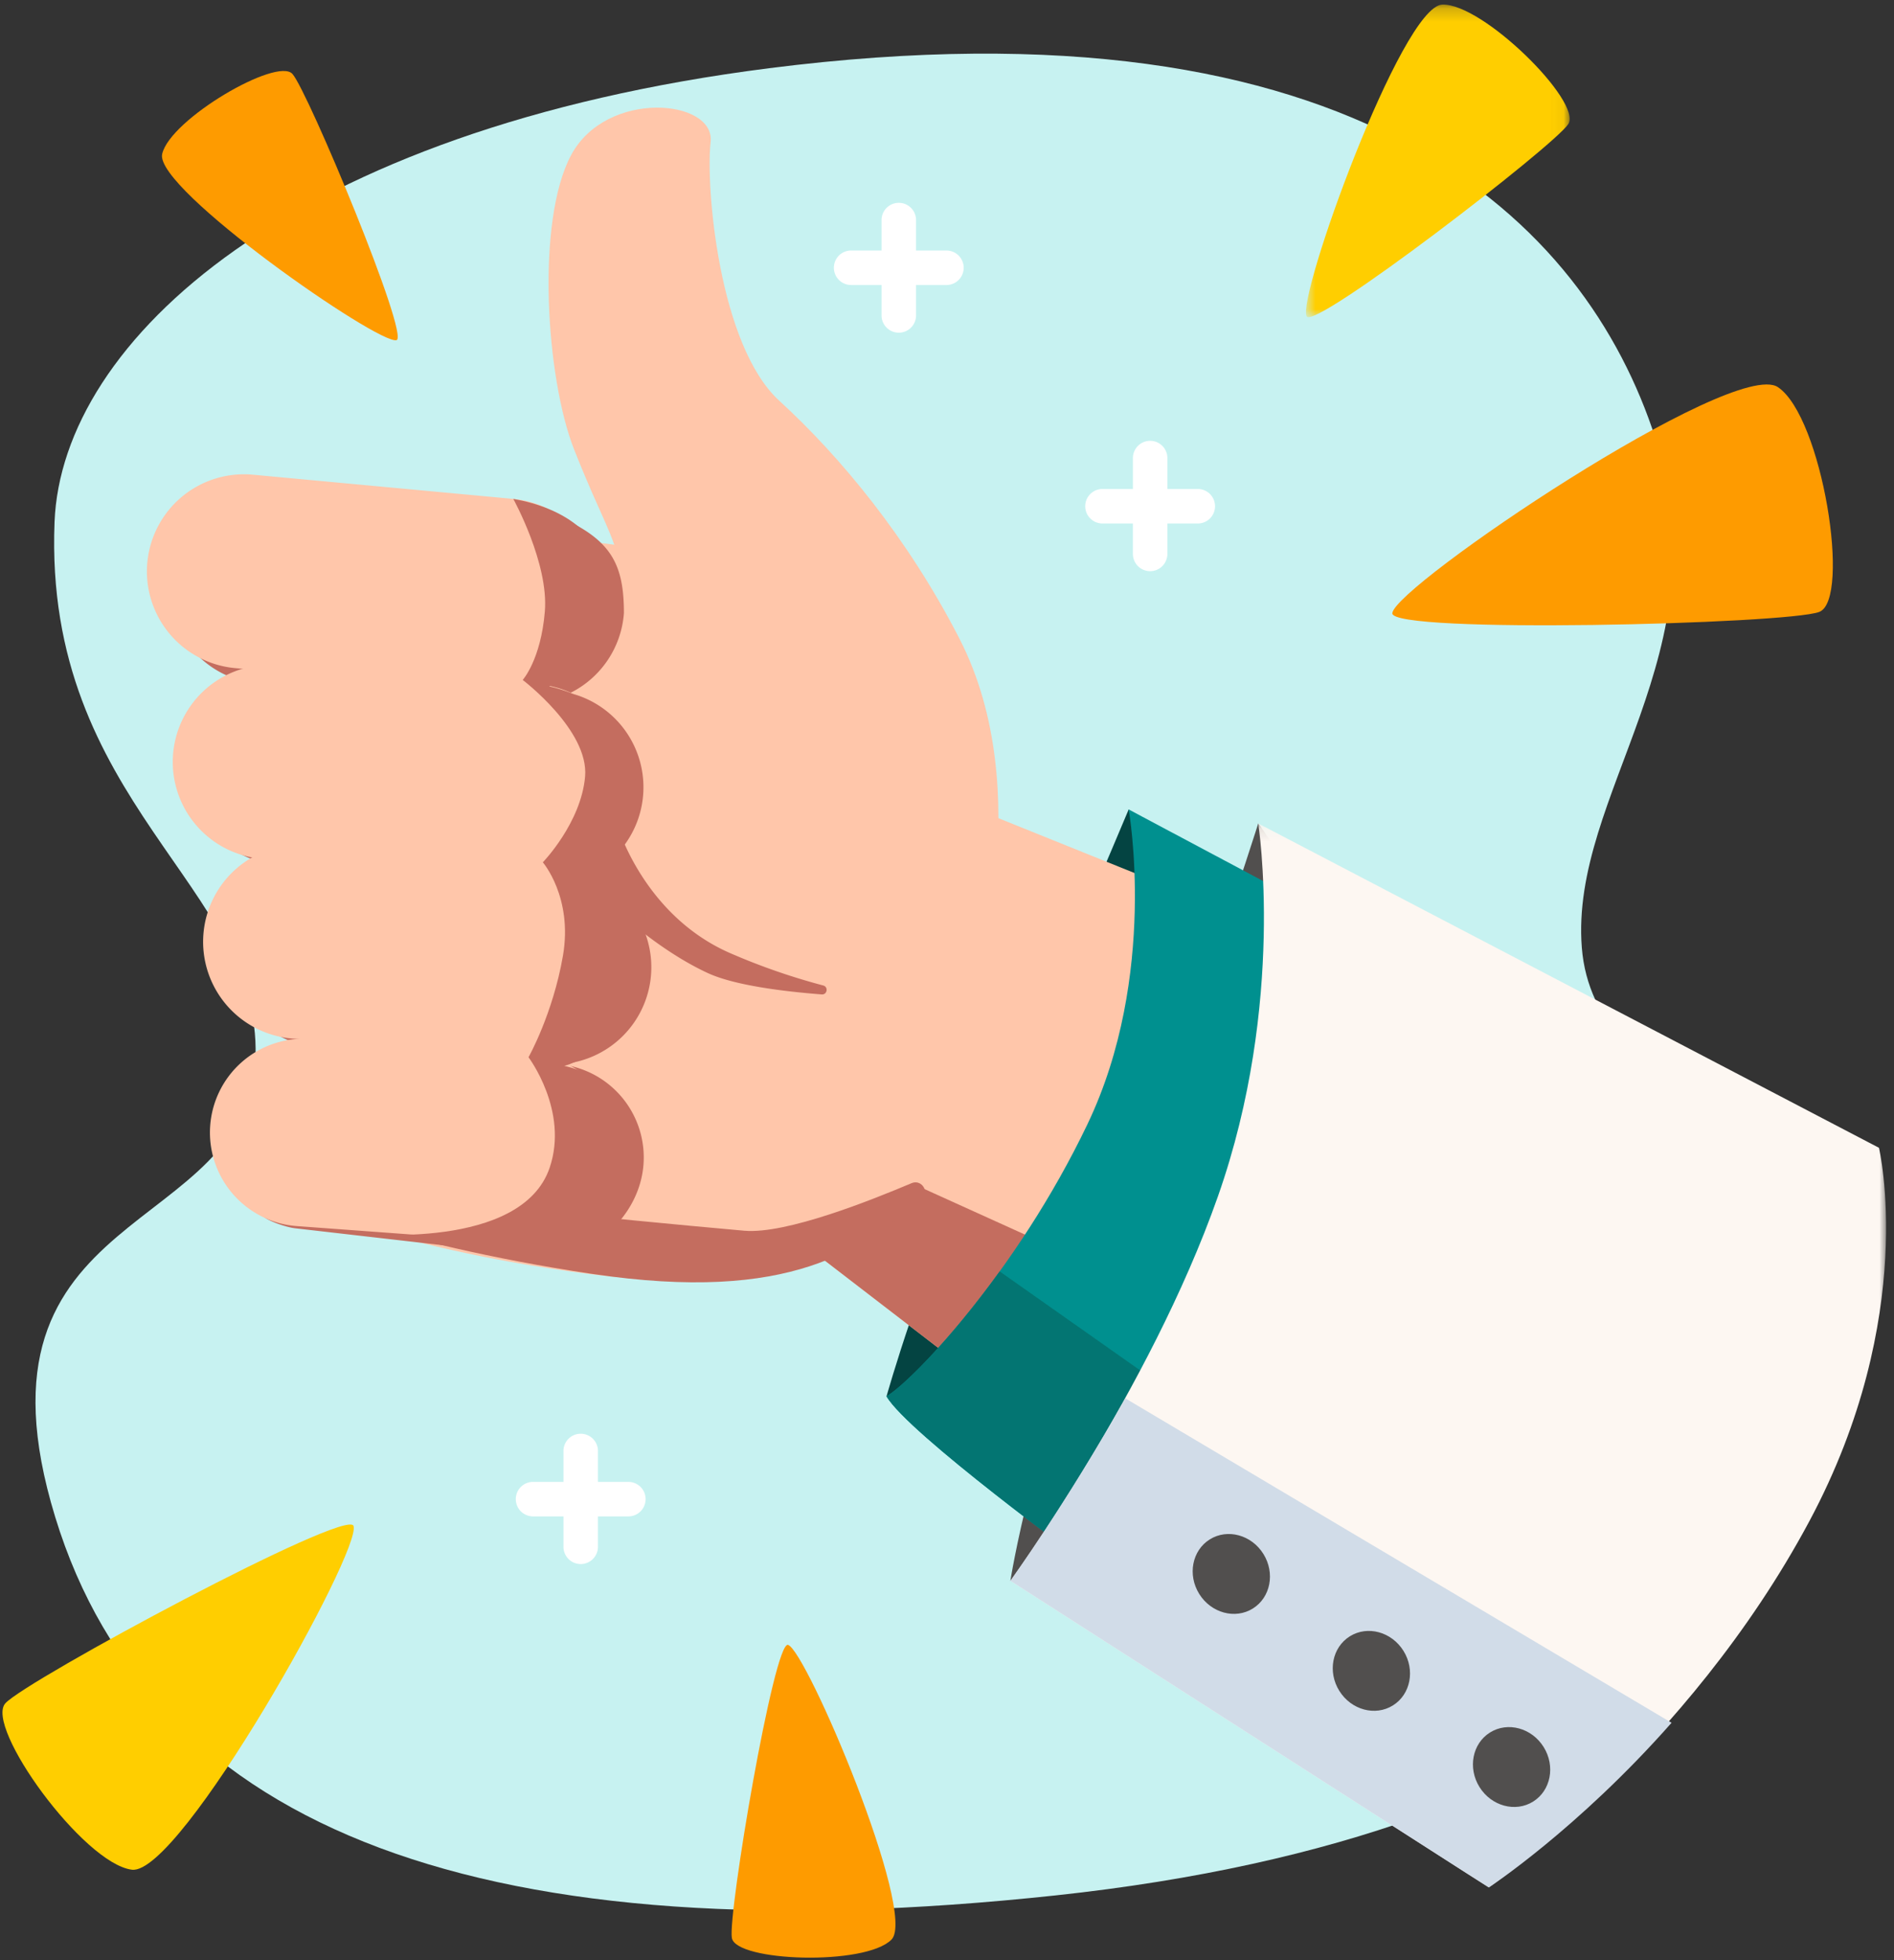 <svg width="145" height="150" viewBox="0 0 145 150" xmlns="http://www.w3.org/2000/svg" xmlns:xlink="http://www.w3.org/1999/xlink">
    <rect x="0" y="0" width="145" height="150" fill="#333333" stroke="none"/>
    <defs>
        <path id="giat3og3wa" d="M0 .122h67.04v81.421H0z"/>
        <path id="1f7vkp2i7c" d="M.038.19h20.19v23.92H.038z"/>
    </defs>
    <g fill="none" fill-rule="evenodd">
        <path d="M19.563 80.842c-.44 14.055-22.754 11.012-15.337 35.248 7.417 24.236 33.24 33.608 76.593 28.955 43.352-4.653 60.125-24.063 59.147-41.588-.978-17.525-17.934-19.14-18.865-30.93-.93-11.789 10.93-22.578 5.64-38.968C121.394 16.985 104.06-.527 58.883 5.22 22.322 9.868 4.727 26.071 4.176 39.94 3.32 61.455 19.968 67.906 19.563 80.842" fill="#C7F2F1"/>
        <path d="M77.353 120.97s1.646-10.714 7.413-25.23c5.766-14.515 11.562-32.725 11.562-32.725s9.313 11.841 7.399 29.447c-1.915 17.607-26.374 28.507-26.374 28.507" fill="#514F4E"/>
        <path d="M86.409 61.942s-7.585 18.084-11.67 26.535c-4.086 8.451-6.87 18.38-6.87 18.38s14.86-4.316 21.937-18.865c7.078-14.55-3.397-26.05-3.397-26.05" fill="#044442"/>
        <path d="m59.96 55.972 33.072 13.325s9.721 14.308-.384 25.003c-10.106 10.695-17.767 11.191-17.767 11.191L61.034 94.843 59.96 55.972z" fill="#FFC6AA"/>
        <path d="m60.803 86.477 27.119 12.28c-7.674 6.383-13.04 6.734-13.04 6.734L61.033 94.843l-.231-8.366z" fill="#C46D5F"/>
        <path d="M20.866 91.335s8.313 4.09 24.167 6.146c15.071 1.955 22.89-1.72 26.796-9.557 3.908-7.836 3.508-29.267.67-37.53-2.836-8.265-48.21-11.928-50.6-9.097-1.163 1.378.453 14.106.476 25.95.025 12.489-1.509 24.088-1.509 24.088" fill="#FFC6AA"/>
        <path d="m21.112 90.298 8.978 1.223s16.962 1.787 26.89 2.659c3.225.283 9.815-2.376 12.806-3.638.796-.336 1.433.734.761 1.278-4.585 3.712-9.875 7.955-25.24 5.661-15.812-2.36-24.167-6.146-24.167-6.146l-.028-1.037" fill="#C46D5F"/>
        <path d="M14.458 58.234a7.426 7.426 0 0 1 4.128-6.121 7.431 7.431 0 0 1-5.607-7.718c.284-4.097 4.041-7.188 8.136-6.887l20.487 1.539c5.009 1.932 6.16 3.772 6.164 7.87v.001a7.426 7.426 0 0 1-4.128 6.12 7.43 7.43 0 0 1 5.603 7.752 7.43 7.43 0 0 1-4.338 6.222 7.43 7.43 0 0 1-2.048 14.426 7.177 7.177 0 0 1 6.41 7.663c-.29 3.954-3.956 7.337-7.91 7.047l-18.804-2.159c-.626-.078-2.05-.537-2.497-.981-1.375-1.363-1.437-2.762-2.203-6.216a7.178 7.178 0 0 1 6.692-6.636l-.17-.012c-4.077-.299-7.342-3.889-7.044-7.965a7.423 7.423 0 0 1 3.89-6 7.43 7.43 0 0 1-6.761-7.945" fill="#C46D5F"/>
        <path d="M73.47 48.906c-3.966-7.738-9.14-13.968-13.804-18.233-4.663-4.266-5.647-16.494-5.263-19.795.385-3.3-7.963-4.068-10.675.982-2.713 5.05-1.923 17.085.218 22.518 2.142 5.434 3.025 6.372 3.61 9.283.586 2.912 2.439 19.053 3.416 24.682.977 5.628 23.497 7.35 23.497 7.35s5.03-15.019-1-26.787" fill="#FFC6AA"/>
        <path d="M47.273 63.183s2.014 6.894 8.663 9.771a49.82 49.82 0 0 0 7.087 2.459c.411.108.31.718-.114.685-3.006-.234-6.71-.703-8.727-1.637-5.526-2.56-10.337-8.118-10.337-8.118l3.428-3.16z" fill="#C46D5F"/>
        <path d="M11.28 43.04a7.43 7.43 0 0 1 8.086-6.713l19.93 1.852a7.43 7.43 0 0 1 6.711 8.086v.001a7.43 7.43 0 0 1-8.086 6.711l-19.93-1.851a7.43 7.43 0 0 1-6.712-8.087" fill="#FFC6AA"/>
        <path d="M13.246 57.764a7.43 7.43 0 0 1 7.955-6.866l19.962 1.467a7.43 7.43 0 0 1 6.866 7.955 7.43 7.43 0 0 1-7.955 6.866L20.112 65.72a7.431 7.431 0 0 1-6.866-7.956" fill="#FFC6AA"/>
        <path d="M15.57 71.524a7.43 7.43 0 0 1 7.955-6.865l17.696 1.3a7.43 7.43 0 1 1-1.088 14.82l-17.697-1.3a7.43 7.43 0 0 1-6.866-7.955" fill="#FFC6AA"/>
        <path d="M16.092 86.14a7.178 7.178 0 0 1 7.685-6.632l17.096 1.256a7.178 7.178 0 1 1-1.052 14.318l-17.096-1.256a7.178 7.178 0 0 1-6.633-7.685" fill="#FFC6AA"/>
        <path d="M86.409 61.942s2.286 12.721-3.159 24.094c-5.444 11.372-13.36 19.627-15.381 20.82 1.627 2.81 15.262 12.76 15.262 12.76s11.745-9.61 16.954-25.015c5.21-15.404 4.783-20.175 3.221-23.652-3.16-1.701-16.897-9.007-16.897-9.007" fill="#00908F"/>
        <path d="M93.639 109.338c-5.088 5.818-10.507 10.278-10.507 10.278s-13.636-9.95-15.263-12.76c1.264-.746 4.834-4.255 8.663-9.562l17.107 12.044z" fill="#037572"/>
        <g transform="matrix(-1 0 0 1 144.393 62.893)">
            <mask id="ytobh47yab" fill="#fff">
                <use xlink:href="#giat3og3wa"/>
            </mask>
            <path d="M48.065.122s-2.144 13.682 3.09 28.548C56.387 43.536 67.04 58.076 67.04 58.076L30.413 81.543S15.26 71.073 5.86 53.492C-2.51 37.833.544 24.942.544 24.942L48.064.123z" fill="#FDF7F2" mask="url(#ytobh47yab)"/>
        </g>
        <path d="M127.971 131.834c-7.192 8.148-13.992 12.603-13.992 12.603l-36.626-23.468s4.204-5.832 8.8-13.96l41.818 24.825z" fill="#D1DCE8"/>
        <path d="M91.811 121.977c.911 1.46 2.749 1.959 4.105 1.113 1.356-.845 1.717-2.715.806-4.175-.91-1.461-2.748-1.96-4.104-1.114-1.356.846-1.718 2.716-.807 4.176M102.535 129.393c.91 1.46 2.748 1.96 4.104 1.113 1.356-.845 1.717-2.715.807-4.175-.911-1.46-2.748-1.96-4.105-1.114-1.356.847-1.717 2.716-.806 4.176M113.266 136.753c.911 1.46 2.75 1.959 4.105 1.113 1.356-.845 1.717-2.715.807-4.175s-2.749-1.96-4.105-1.114c-1.356.846-1.717 2.716-.807 4.176" fill="#514F4E"/>
        <g transform="matrix(-1 0 0 1 120.21 .16)">
            <mask id="j9kfwd30rd" fill="#fff">
                <use xlink:href="#1f7vkp2i7c"/>
            </mask>
            <path d="M20.17 24.054C19.547 25.1 1.234 11.014.145 9.334-.946 7.657 6.696.069 9.8.193c3.105.125 11.182 22.499 10.37 23.862" fill="#FFCE00" mask="url(#j9kfwd30rd)"/>
        </g>
        <path d="M27.061 116.763c-.537-1.365-25.028 11.797-26.648 13.578-1.62 1.781 5.976 12.281 9.688 12.738 3.712.457 17.66-24.539 16.96-26.316" fill="#FFCE00"/>
        <path d="M60.329 125.873c-1.075-.316-4.616 20.617-4.3 22.429.314 1.811 10.204 2.151 12.219.127 2.015-2.023-6.52-22.145-7.92-22.556M106.592 46.923c-.15 1.596 30.225.842 32.684-.095 2.458-.938.231-14.925-3.163-17.202-3.394-2.277-29.327 15.22-29.521 17.297M30.356 26.03c1.033-.293-6.79-19.068-7.97-20.375-1.18-1.308-9.372 3.465-9.972 6.135-.6 2.668 16.598 14.62 17.942 14.24" fill="#FE9B00"/>
        <path d="M65.16 19.17h2.33v-2.329a1.32 1.32 0 1 1 2.64 0v2.33h2.328a1.32 1.32 0 0 1 0 2.64H70.13v2.328a1.32 1.32 0 0 1-2.64 0V21.81h-2.33a1.32 1.32 0 1 1 0-2.64M84.403 37.42h2.33v-2.33a1.32 1.32 0 1 1 2.639 0v2.33H91.7a1.32 1.32 0 0 1 0 2.64h-2.328v2.328a1.32 1.32 0 0 1-2.64 0V40.06h-2.33a1.32 1.32 0 1 1 0-2.64M40.808 113.4h2.33v-2.328a1.32 1.32 0 1 1 2.639 0v2.329h2.329a1.32 1.32 0 1 1 0 2.64h-2.329v2.328a1.32 1.32 0 1 1-2.64 0v-2.328h-2.329a1.32 1.32 0 1 1 0-2.64" fill="#FFF"/>
        <path d="M39.296 38.179s2.724 4.92 2.416 8.617c-.308 3.697-1.694 5.237-1.694 5.237s5.082 3.85 4.775 7.393c-.308 3.543-3.235 6.562-3.235 6.562s2.31 2.68 1.54 7.147c-.77 4.467-2.636 7.77-2.636 7.77s3.096 4.1 1.62 8.451c-2.156 6.36-14.456 5.034-14.456 5.034s12.805 1.907 16.348 1.137c3.543-.77 4.357-4.4 4.642-7.895.402-4.928-5.414-6.064-5.414-6.064s4.937-1.167 5.266-7.573c.33-6.405-2.597-7.945-2.597-7.945s2.926-1.54 2.772-6.931c-.154-5.392-6.6-6.591-6.6-6.591s3.603-1.138 4.331-6.361c.729-5.224-3.472-7.36-7.078-7.988" fill="#C46D5F"/>
    </g>
</svg>
